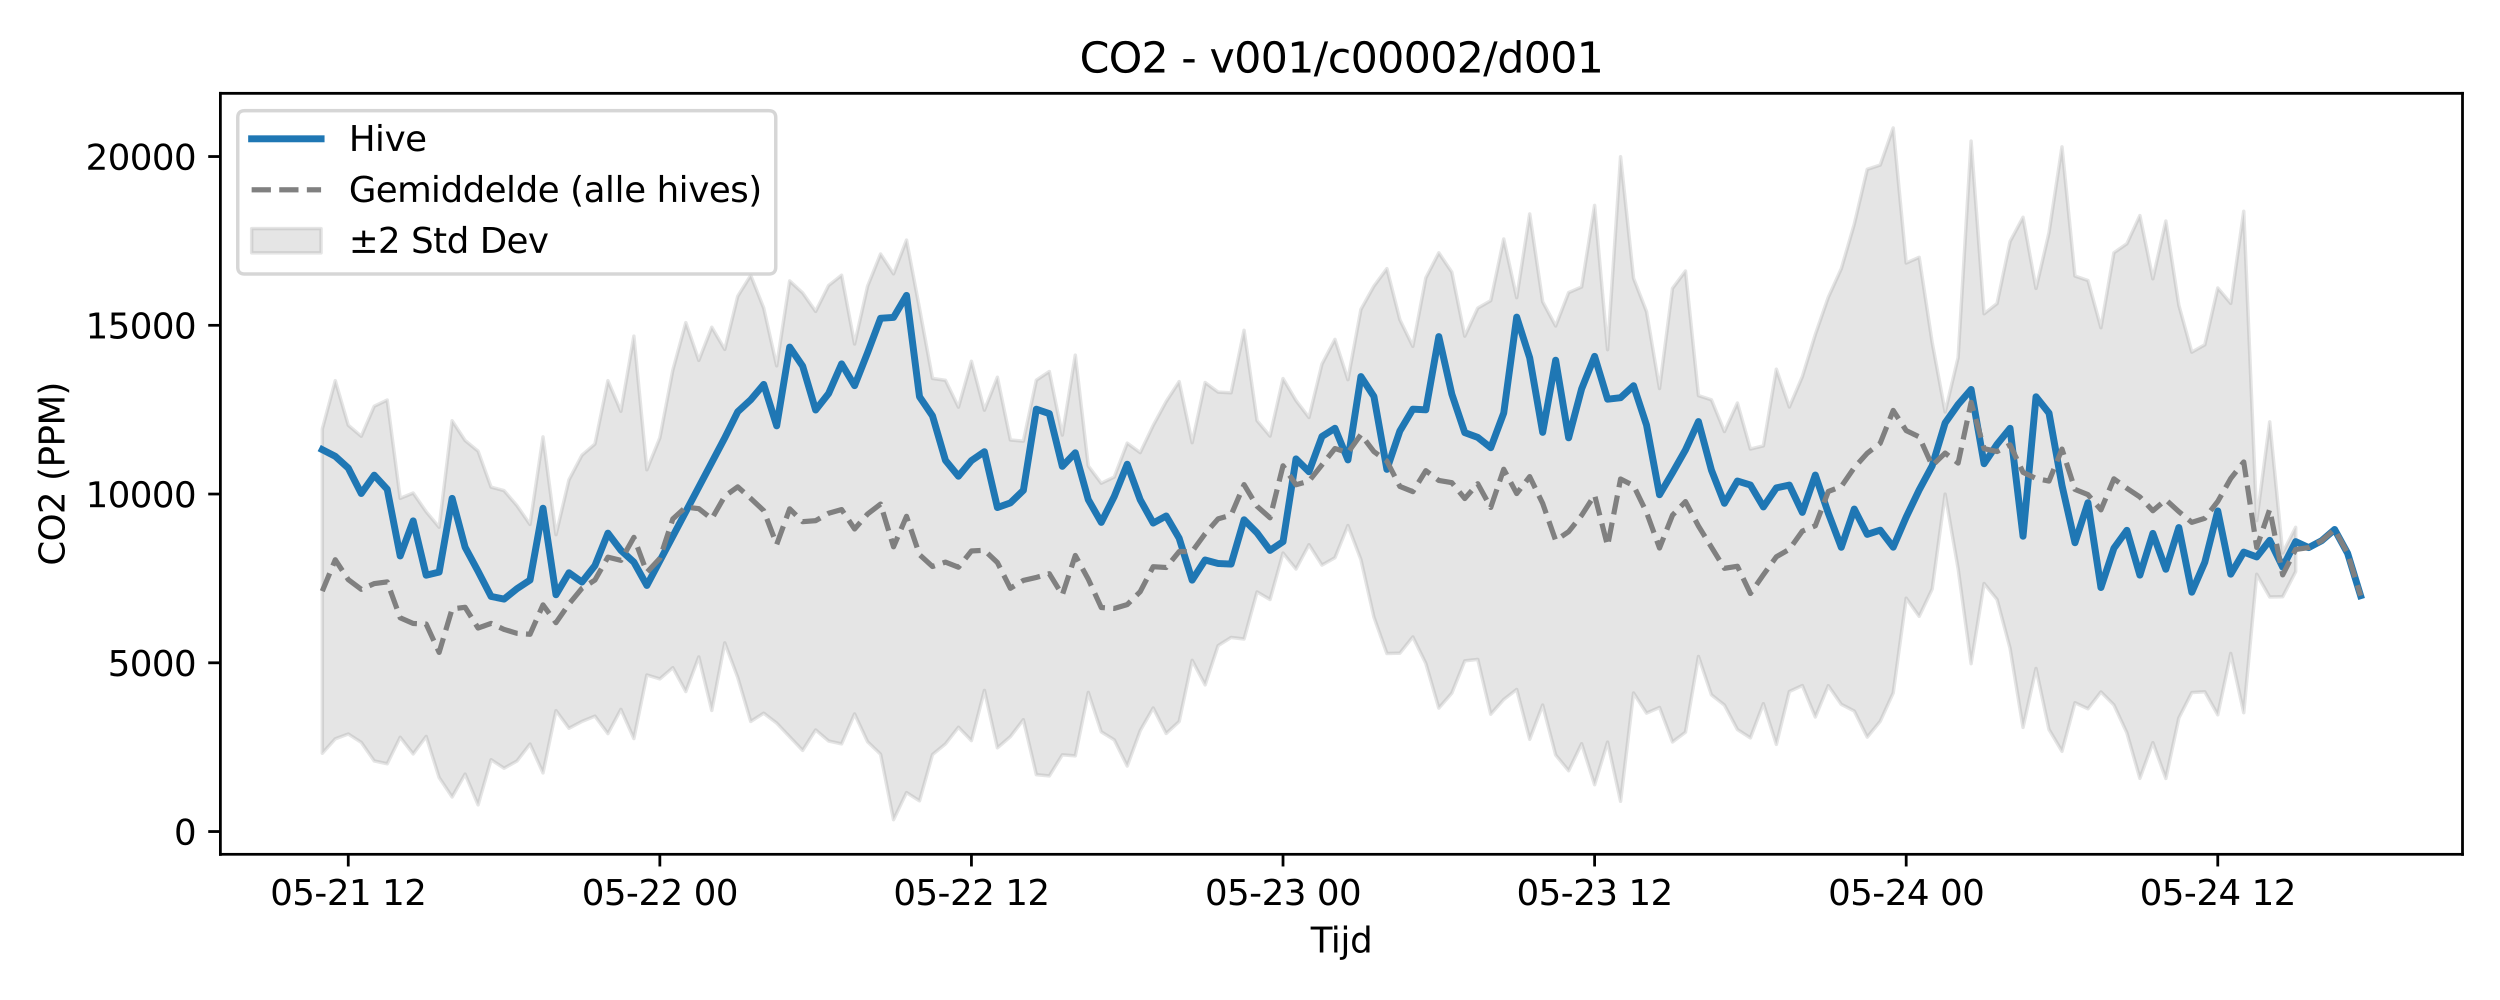 <?xml version="1.0" encoding="utf-8" standalone="no"?>
<!DOCTYPE svg PUBLIC "-//W3C//DTD SVG 1.1//EN"
  "http://www.w3.org/Graphics/SVG/1.1/DTD/svg11.dtd">
<svg xmlns:xlink="http://www.w3.org/1999/xlink" width="720pt" height="288pt" viewBox="0 0 720 288" xmlns="http://www.w3.org/2000/svg" version="1.1">
 <defs>
  <style type="text/css">*{stroke-linejoin: round; stroke-linecap: butt}</style>
 </defs>
 <g id="figure_1">
  <g id="patch_1">
   <path d="M 0 288 
L 720 288 
L 720 0 
L 0 0 
z
" style="fill: #ffffff"/>
  </g>
  <g id="axes_1">
   <g id="patch_2">
    <path d="M 63.47 246.04 
L 709.2 246.04 
L 709.2 26.88 
L 63.47 26.88 
z
" style="fill: #ffffff"/>
   </g>
   <g id="FillBetweenPolyCollection_1">
    <defs>
     <path id="me6044bdc7e" d="M 92.821 -164.436 
L 92.821 -71.049 
L 96.56 -75.218 
L 100.299 -76.604 
L 104.038 -74.199 
L 107.777 -68.845 
L 111.516 -68.032 
L 115.256 -75.665 
L 118.995 -70.867 
L 122.734 -75.906 
L 126.473 -64.073 
L 130.212 -58.462 
L 133.951 -65.054 
L 137.69 -56.195 
L 141.429 -69.205 
L 145.168 -66.748 
L 148.907 -68.847 
L 152.646 -73.712 
L 156.385 -65.401 
L 160.124 -83.332 
L 163.863 -78.259 
L 167.602 -80.224 
L 171.341 -81.755 
L 175.08 -76.712 
L 178.819 -83.704 
L 182.558 -75.28 
L 186.297 -93.603 
L 190.036 -92.474 
L 193.775 -95.704 
L 197.514 -88.832 
L 201.253 -98.805 
L 204.992 -83.381 
L 208.731 -102.851 
L 212.47 -92.892 
L 216.209 -80.215 
L 219.948 -82.6 
L 223.687 -79.746 
L 227.426 -75.806 
L 231.165 -71.879 
L 234.904 -77.77 
L 238.643 -74.588 
L 242.382 -73.757 
L 246.121 -82.393 
L 249.861 -74.367 
L 253.6 -70.794 
L 257.339 -51.922 
L 261.078 -59.736 
L 264.817 -57.352 
L 268.556 -70.682 
L 272.295 -73.752 
L 276.034 -78.546 
L 279.773 -74.696 
L 283.512 -89.16 
L 287.251 -72.623 
L 290.99 -75.848 
L 294.729 -80.729 
L 298.468 -64.885 
L 302.207 -64.534 
L 305.946 -70.606 
L 309.685 -70.311 
L 313.424 -88.585 
L 317.163 -77.234 
L 320.902 -74.918 
L 324.641 -67.379 
L 328.38 -77.561 
L 332.119 -84.107 
L 335.858 -76.758 
L 339.597 -80.193 
L 343.336 -97.823 
L 347.075 -90.753 
L 350.814 -102.062 
L 354.553 -104.413 
L 358.292 -103.967 
L 362.031 -117.516 
L 365.77 -115.334 
L 369.509 -128.72 
L 373.248 -124.115 
L 376.987 -131.13 
L 380.726 -125.253 
L 384.465 -127.374 
L 388.205 -136.649 
L 391.944 -126.833 
L 395.683 -110.297 
L 399.422 -99.789 
L 403.161 -99.887 
L 406.9 -104.56 
L 410.639 -96.937 
L 414.378 -84.067 
L 418.117 -88.368 
L 421.856 -97.671 
L 425.595 -98.095 
L 429.334 -82.301 
L 433.073 -86.532 
L 436.812 -89.443 
L 440.551 -75.077 
L 444.29 -84.943 
L 448.029 -70.569 
L 451.768 -66.021 
L 455.507 -73.811 
L 459.246 -61.994 
L 462.985 -74.276 
L 466.724 -57.217 
L 470.463 -88.426 
L 474.202 -82.622 
L 477.941 -84.246 
L 481.68 -74.307 
L 485.419 -77.131 
L 489.158 -98.934 
L 492.897 -87.881 
L 496.636 -84.935 
L 500.375 -77.892 
L 504.114 -75.486 
L 507.853 -85.343 
L 511.592 -73.614 
L 515.331 -88.835 
L 519.07 -90.568 
L 522.809 -81.504 
L 526.549 -90.526 
L 530.288 -85.151 
L 534.027 -83.223 
L 537.766 -75.711 
L 541.505 -80.262 
L 545.244 -88.435 
L 548.983 -115.727 
L 552.722 -110.481 
L 556.461 -118.349 
L 560.2 -145.697 
L 563.939 -124.224 
L 567.678 -96.854 
L 571.417 -119.948 
L 575.156 -115.328 
L 578.895 -101.324 
L 582.634 -78.5 
L 586.373 -95.487 
L 590.112 -77.907 
L 593.851 -71.615 
L 597.59 -85.613 
L 601.329 -83.876 
L 605.068 -88.714 
L 608.807 -84.982 
L 612.546 -76.927 
L 616.285 -63.832 
L 620.024 -74.112 
L 623.763 -63.802 
L 627.502 -81.213 
L 631.241 -88.549 
L 634.98 -88.763 
L 638.719 -82.133 
L 642.458 -99.812 
L 646.197 -82.734 
L 649.936 -122.61 
L 653.675 -116.073 
L 657.414 -116.139 
L 661.154 -123.373 
L 661.154 -136.139 
L 661.154 -136.139 
L 657.414 -128.744 
L 653.675 -166.51 
L 649.936 -138.047 
L 646.197 -227.163 
L 642.458 -200.616 
L 638.719 -205.061 
L 634.98 -188.7 
L 631.241 -186.578 
L 627.502 -200.111 
L 623.763 -224.345 
L 620.024 -207.702 
L 616.285 -225.922 
L 612.546 -217.811 
L 608.807 -215.208 
L 605.068 -193.611 
L 601.329 -207.219 
L 597.59 -208.5 
L 593.851 -245.71 
L 590.112 -220.992 
L 586.373 -204.922 
L 582.634 -225.43 
L 578.895 -218.44 
L 575.156 -200.582 
L 571.417 -197.637 
L 567.678 -247.381 
L 563.939 -185.048 
L 560.2 -169.343 
L 556.461 -189.403 
L 552.722 -213.897 
L 548.983 -212.252 
L 545.244 -251.158 
L 541.505 -240.471 
L 537.766 -239.238 
L 534.027 -223.418 
L 530.288 -210.61 
L 526.549 -202.378 
L 522.809 -191.649 
L 519.07 -179.508 
L 515.331 -170.775 
L 511.592 -181.683 
L 507.853 -159.59 
L 504.114 -158.675 
L 500.375 -171.934 
L 496.636 -163.715 
L 492.897 -172.85 
L 489.158 -174.068 
L 485.419 -209.95 
L 481.68 -204.952 
L 477.941 -176.105 
L 474.202 -198.254 
L 470.463 -207.861 
L 466.724 -242.881 
L 462.985 -187.279 
L 459.246 -228.859 
L 455.507 -205.356 
L 451.768 -203.739 
L 448.029 -194.116 
L 444.29 -201.096 
L 440.551 -226.389 
L 436.812 -202.268 
L 433.073 -219.178 
L 429.334 -201.416 
L 425.595 -199.268 
L 421.856 -191.182 
L 418.117 -209.63 
L 414.378 -215.194 
L 410.639 -207.966 
L 406.9 -188.249 
L 403.161 -195.934 
L 399.422 -210.632 
L 395.683 -205.586 
L 391.944 -198.877 
L 388.205 -178.644 
L 384.465 -190.266 
L 380.726 -183.154 
L 376.987 -167.751 
L 373.248 -172.658 
L 369.509 -178.978 
L 365.77 -162.413 
L 362.031 -166.862 
L 358.292 -192.885 
L 354.553 -174.883 
L 350.814 -175.073 
L 347.075 -177.836 
L 343.336 -160.501 
L 339.597 -178.107 
L 335.858 -172.365 
L 332.119 -165.47 
L 328.38 -157.635 
L 324.641 -160.382 
L 320.902 -150.612 
L 317.163 -148.842 
L 313.424 -153.807 
L 309.685 -185.73 
L 305.946 -162.692 
L 302.207 -181.012 
L 298.468 -178.515 
L 294.729 -160.952 
L 290.99 -161.293 
L 287.251 -179.355 
L 283.512 -169.874 
L 279.773 -183.955 
L 276.034 -170.736 
L 272.295 -178.473 
L 268.556 -179.017 
L 264.817 -199.168 
L 261.078 -218.86 
L 257.339 -209.129 
L 253.6 -214.854 
L 249.861 -205.565 
L 246.121 -188.914 
L 242.382 -208.742 
L 238.643 -205.779 
L 234.904 -198.317 
L 231.165 -203.648 
L 227.426 -207.104 
L 223.687 -182.628 
L 219.948 -199.283 
L 216.209 -208.687 
L 212.47 -202.689 
L 208.731 -187.372 
L 204.992 -193.764 
L 201.253 -184.204 
L 197.514 -195.085 
L 193.775 -181.394 
L 190.036 -161.899 
L 186.297 -152.706 
L 182.558 -191.201 
L 178.819 -169.536 
L 175.08 -178.365 
L 171.341 -160.133 
L 167.602 -156.906 
L 163.863 -149.807 
L 160.124 -134.011 
L 156.385 -162.186 
L 152.646 -136.946 
L 148.907 -142.347 
L 145.168 -146.705 
L 141.429 -147.706 
L 137.69 -158.059 
L 133.951 -161.144 
L 130.212 -166.823 
L 126.473 -136.149 
L 122.734 -140.635 
L 118.995 -146.012 
L 115.256 -144.485 
L 111.516 -172.794 
L 107.777 -171.001 
L 104.038 -162.354 
L 100.299 -165.541 
L 96.56 -178.362 
L 92.821 -164.436 
z
" style="stroke: #808080; stroke-opacity: 0.2"/>
    </defs>
    <g clip-path="url(#pc02b38ab90)">
     <use xlink:href="#me6044bdc7e" x="0" y="288" style="fill: #808080; fill-opacity: 0.2; stroke: #808080; stroke-opacity: 0.2"/>
    </g>
   </g>
   <g id="matplotlib.axis_1">
    <g id="xtick_1">
     <g id="line2d_1">
      <defs>
       <path id="m1d4a4ccc87" d="M 0 0 
L 0 3.5 
" style="stroke: #000000; stroke-width: 0.8"/>
      </defs>
      <g>
       <use xlink:href="#m1d4a4ccc87" x="100.299" y="246.04" style="stroke: #000000; stroke-width: 0.8"/>
      </g>
     </g>
     <g id="text_1">
      <!-- 05-21 12 -->
      <g transform="translate(77.819 260.638) scale(0.1 -0.1)">
       <defs>
        <path id="DejaVuSans-30" d="M 2034 4250 
Q 1547 4250 1301 3770 
Q 1056 3291 1056 2328 
Q 1056 1369 1301 889 
Q 1547 409 2034 409 
Q 2525 409 2770 889 
Q 3016 1369 3016 2328 
Q 3016 3291 2770 3770 
Q 2525 4250 2034 4250 
z
M 2034 4750 
Q 2819 4750 3233 4129 
Q 3647 3509 3647 2328 
Q 3647 1150 3233 529 
Q 2819 -91 2034 -91 
Q 1250 -91 836 529 
Q 422 1150 422 2328 
Q 422 3509 836 4129 
Q 1250 4750 2034 4750 
z
" transform="scale(0.016)"/>
        <path id="DejaVuSans-35" d="M 691 4666 
L 3169 4666 
L 3169 4134 
L 1269 4134 
L 1269 2991 
Q 1406 3038 1543 3061 
Q 1681 3084 1819 3084 
Q 2600 3084 3056 2656 
Q 3513 2228 3513 1497 
Q 3513 744 3044 326 
Q 2575 -91 1722 -91 
Q 1428 -91 1123 -41 
Q 819 9 494 109 
L 494 744 
Q 775 591 1075 516 
Q 1375 441 1709 441 
Q 2250 441 2565 725 
Q 2881 1009 2881 1497 
Q 2881 1984 2565 2268 
Q 2250 2553 1709 2553 
Q 1456 2553 1204 2497 
Q 953 2441 691 2322 
L 691 4666 
z
" transform="scale(0.016)"/>
        <path id="DejaVuSans-2d" d="M 313 2009 
L 1997 2009 
L 1997 1497 
L 313 1497 
L 313 2009 
z
" transform="scale(0.016)"/>
        <path id="DejaVuSans-32" d="M 1228 531 
L 3431 531 
L 3431 0 
L 469 0 
L 469 531 
Q 828 903 1448 1529 
Q 2069 2156 2228 2338 
Q 2531 2678 2651 2914 
Q 2772 3150 2772 3378 
Q 2772 3750 2511 3984 
Q 2250 4219 1831 4219 
Q 1534 4219 1204 4116 
Q 875 4013 500 3803 
L 500 4441 
Q 881 4594 1212 4672 
Q 1544 4750 1819 4750 
Q 2544 4750 2975 4387 
Q 3406 4025 3406 3419 
Q 3406 3131 3298 2873 
Q 3191 2616 2906 2266 
Q 2828 2175 2409 1742 
Q 1991 1309 1228 531 
z
" transform="scale(0.016)"/>
        <path id="DejaVuSans-31" d="M 794 531 
L 1825 531 
L 1825 4091 
L 703 3866 
L 703 4441 
L 1819 4666 
L 2450 4666 
L 2450 531 
L 3481 531 
L 3481 0 
L 794 0 
L 794 531 
z
" transform="scale(0.016)"/>
        <path id="DejaVuSans-20" transform="scale(0.016)"/>
       </defs>
       <use xlink:href="#DejaVuSans-30"/>
       <use xlink:href="#DejaVuSans-35" transform="translate(63.623 0)"/>
       <use xlink:href="#DejaVuSans-2d" transform="translate(127.246 0)"/>
       <use xlink:href="#DejaVuSans-32" transform="translate(163.33 0)"/>
       <use xlink:href="#DejaVuSans-31" transform="translate(226.953 0)"/>
       <use xlink:href="#DejaVuSans-20" transform="translate(290.576 0)"/>
       <use xlink:href="#DejaVuSans-31" transform="translate(322.363 0)"/>
       <use xlink:href="#DejaVuSans-32" transform="translate(385.986 0)"/>
      </g>
     </g>
    </g>
    <g id="xtick_2">
     <g id="line2d_2">
      <g>
       <use xlink:href="#m1d4a4ccc87" x="190.036" y="246.04" style="stroke: #000000; stroke-width: 0.8"/>
      </g>
     </g>
     <g id="text_2">
      <!-- 05-22 00 -->
      <g transform="translate(167.556 260.638) scale(0.1 -0.1)">
       <use xlink:href="#DejaVuSans-30"/>
       <use xlink:href="#DejaVuSans-35" transform="translate(63.623 0)"/>
       <use xlink:href="#DejaVuSans-2d" transform="translate(127.246 0)"/>
       <use xlink:href="#DejaVuSans-32" transform="translate(163.33 0)"/>
       <use xlink:href="#DejaVuSans-32" transform="translate(226.953 0)"/>
       <use xlink:href="#DejaVuSans-20" transform="translate(290.576 0)"/>
       <use xlink:href="#DejaVuSans-30" transform="translate(322.363 0)"/>
       <use xlink:href="#DejaVuSans-30" transform="translate(385.986 0)"/>
      </g>
     </g>
    </g>
    <g id="xtick_3">
     <g id="line2d_3">
      <g>
       <use xlink:href="#m1d4a4ccc87" x="279.773" y="246.04" style="stroke: #000000; stroke-width: 0.8"/>
      </g>
     </g>
     <g id="text_3">
      <!-- 05-22 12 -->
      <g transform="translate(257.292 260.638) scale(0.1 -0.1)">
       <use xlink:href="#DejaVuSans-30"/>
       <use xlink:href="#DejaVuSans-35" transform="translate(63.623 0)"/>
       <use xlink:href="#DejaVuSans-2d" transform="translate(127.246 0)"/>
       <use xlink:href="#DejaVuSans-32" transform="translate(163.33 0)"/>
       <use xlink:href="#DejaVuSans-32" transform="translate(226.953 0)"/>
       <use xlink:href="#DejaVuSans-20" transform="translate(290.576 0)"/>
       <use xlink:href="#DejaVuSans-31" transform="translate(322.363 0)"/>
       <use xlink:href="#DejaVuSans-32" transform="translate(385.986 0)"/>
      </g>
     </g>
    </g>
    <g id="xtick_4">
     <g id="line2d_4">
      <g>
       <use xlink:href="#m1d4a4ccc87" x="369.509" y="246.04" style="stroke: #000000; stroke-width: 0.8"/>
      </g>
     </g>
     <g id="text_4">
      <!-- 05-23 00 -->
      <g transform="translate(347.029 260.638) scale(0.1 -0.1)">
       <defs>
        <path id="DejaVuSans-33" d="M 2597 2516 
Q 3050 2419 3304 2112 
Q 3559 1806 3559 1356 
Q 3559 666 3084 287 
Q 2609 -91 1734 -91 
Q 1441 -91 1130 -33 
Q 819 25 488 141 
L 488 750 
Q 750 597 1062 519 
Q 1375 441 1716 441 
Q 2309 441 2620 675 
Q 2931 909 2931 1356 
Q 2931 1769 2642 2001 
Q 2353 2234 1838 2234 
L 1294 2234 
L 1294 2753 
L 1863 2753 
Q 2328 2753 2575 2939 
Q 2822 3125 2822 3475 
Q 2822 3834 2567 4026 
Q 2313 4219 1838 4219 
Q 1578 4219 1281 4162 
Q 984 4106 628 3988 
L 628 4550 
Q 988 4650 1302 4700 
Q 1616 4750 1894 4750 
Q 2613 4750 3031 4423 
Q 3450 4097 3450 3541 
Q 3450 3153 3228 2886 
Q 3006 2619 2597 2516 
z
" transform="scale(0.016)"/>
       </defs>
       <use xlink:href="#DejaVuSans-30"/>
       <use xlink:href="#DejaVuSans-35" transform="translate(63.623 0)"/>
       <use xlink:href="#DejaVuSans-2d" transform="translate(127.246 0)"/>
       <use xlink:href="#DejaVuSans-32" transform="translate(163.33 0)"/>
       <use xlink:href="#DejaVuSans-33" transform="translate(226.953 0)"/>
       <use xlink:href="#DejaVuSans-20" transform="translate(290.576 0)"/>
       <use xlink:href="#DejaVuSans-30" transform="translate(322.363 0)"/>
       <use xlink:href="#DejaVuSans-30" transform="translate(385.986 0)"/>
      </g>
     </g>
    </g>
    <g id="xtick_5">
     <g id="line2d_5">
      <g>
       <use xlink:href="#m1d4a4ccc87" x="459.246" y="246.04" style="stroke: #000000; stroke-width: 0.8"/>
      </g>
     </g>
     <g id="text_5">
      <!-- 05-23 12 -->
      <g transform="translate(436.766 260.638) scale(0.1 -0.1)">
       <use xlink:href="#DejaVuSans-30"/>
       <use xlink:href="#DejaVuSans-35" transform="translate(63.623 0)"/>
       <use xlink:href="#DejaVuSans-2d" transform="translate(127.246 0)"/>
       <use xlink:href="#DejaVuSans-32" transform="translate(163.33 0)"/>
       <use xlink:href="#DejaVuSans-33" transform="translate(226.953 0)"/>
       <use xlink:href="#DejaVuSans-20" transform="translate(290.576 0)"/>
       <use xlink:href="#DejaVuSans-31" transform="translate(322.363 0)"/>
       <use xlink:href="#DejaVuSans-32" transform="translate(385.986 0)"/>
      </g>
     </g>
    </g>
    <g id="xtick_6">
     <g id="line2d_6">
      <g>
       <use xlink:href="#m1d4a4ccc87" x="548.983" y="246.04" style="stroke: #000000; stroke-width: 0.8"/>
      </g>
     </g>
     <g id="text_6">
      <!-- 05-24 00 -->
      <g transform="translate(526.502 260.638) scale(0.1 -0.1)">
       <defs>
        <path id="DejaVuSans-34" d="M 2419 4116 
L 825 1625 
L 2419 1625 
L 2419 4116 
z
M 2253 4666 
L 3047 4666 
L 3047 1625 
L 3713 1625 
L 3713 1100 
L 3047 1100 
L 3047 0 
L 2419 0 
L 2419 1100 
L 313 1100 
L 313 1709 
L 2253 4666 
z
" transform="scale(0.016)"/>
       </defs>
       <use xlink:href="#DejaVuSans-30"/>
       <use xlink:href="#DejaVuSans-35" transform="translate(63.623 0)"/>
       <use xlink:href="#DejaVuSans-2d" transform="translate(127.246 0)"/>
       <use xlink:href="#DejaVuSans-32" transform="translate(163.33 0)"/>
       <use xlink:href="#DejaVuSans-34" transform="translate(226.953 0)"/>
       <use xlink:href="#DejaVuSans-20" transform="translate(290.576 0)"/>
       <use xlink:href="#DejaVuSans-30" transform="translate(322.363 0)"/>
       <use xlink:href="#DejaVuSans-30" transform="translate(385.986 0)"/>
      </g>
     </g>
    </g>
    <g id="xtick_7">
     <g id="line2d_7">
      <g>
       <use xlink:href="#m1d4a4ccc87" x="638.719" y="246.04" style="stroke: #000000; stroke-width: 0.8"/>
      </g>
     </g>
     <g id="text_7">
      <!-- 05-24 12 -->
      <g transform="translate(616.239 260.638) scale(0.1 -0.1)">
       <use xlink:href="#DejaVuSans-30"/>
       <use xlink:href="#DejaVuSans-35" transform="translate(63.623 0)"/>
       <use xlink:href="#DejaVuSans-2d" transform="translate(127.246 0)"/>
       <use xlink:href="#DejaVuSans-32" transform="translate(163.33 0)"/>
       <use xlink:href="#DejaVuSans-34" transform="translate(226.953 0)"/>
       <use xlink:href="#DejaVuSans-20" transform="translate(290.576 0)"/>
       <use xlink:href="#DejaVuSans-31" transform="translate(322.363 0)"/>
       <use xlink:href="#DejaVuSans-32" transform="translate(385.986 0)"/>
      </g>
     </g>
    </g>
    <g id="text_8">
     <!-- Tijd -->
     <g transform="translate(377.485 274.317) scale(0.1 -0.1)">
      <defs>
       <path id="DejaVuSans-54" d="M -19 4666 
L 3928 4666 
L 3928 4134 
L 2272 4134 
L 2272 0 
L 1638 0 
L 1638 4134 
L -19 4134 
L -19 4666 
z
" transform="scale(0.016)"/>
       <path id="DejaVuSans-69" d="M 603 3500 
L 1178 3500 
L 1178 0 
L 603 0 
L 603 3500 
z
M 603 4863 
L 1178 4863 
L 1178 4134 
L 603 4134 
L 603 4863 
z
" transform="scale(0.016)"/>
       <path id="DejaVuSans-6a" d="M 603 3500 
L 1178 3500 
L 1178 -63 
Q 1178 -731 923 -1031 
Q 669 -1331 103 -1331 
L -116 -1331 
L -116 -844 
L 38 -844 
Q 366 -844 484 -692 
Q 603 -541 603 -63 
L 603 3500 
z
M 603 4863 
L 1178 4863 
L 1178 4134 
L 603 4134 
L 603 4863 
z
" transform="scale(0.016)"/>
       <path id="DejaVuSans-64" d="M 2906 2969 
L 2906 4863 
L 3481 4863 
L 3481 0 
L 2906 0 
L 2906 525 
Q 2725 213 2448 61 
Q 2172 -91 1784 -91 
Q 1150 -91 751 415 
Q 353 922 353 1747 
Q 353 2572 751 3078 
Q 1150 3584 1784 3584 
Q 2172 3584 2448 3432 
Q 2725 3281 2906 2969 
z
M 947 1747 
Q 947 1113 1208 752 
Q 1469 391 1925 391 
Q 2381 391 2643 752 
Q 2906 1113 2906 1747 
Q 2906 2381 2643 2742 
Q 2381 3103 1925 3103 
Q 1469 3103 1208 2742 
Q 947 2381 947 1747 
z
" transform="scale(0.016)"/>
      </defs>
      <use xlink:href="#DejaVuSans-54"/>
      <use xlink:href="#DejaVuSans-69" transform="translate(57.959 0)"/>
      <use xlink:href="#DejaVuSans-6a" transform="translate(85.742 0)"/>
      <use xlink:href="#DejaVuSans-64" transform="translate(113.525 0)"/>
     </g>
    </g>
   </g>
   <g id="matplotlib.axis_2">
    <g id="ytick_1">
     <g id="line2d_8">
      <defs>
       <path id="m2ac7e4507d" d="M 0 0 
L -3.5 0 
" style="stroke: #000000; stroke-width: 0.8"/>
      </defs>
      <g>
       <use xlink:href="#m2ac7e4507d" x="63.47" y="239.479" style="stroke: #000000; stroke-width: 0.8"/>
      </g>
     </g>
     <g id="text_9">
      <!-- 0 -->
      <g transform="translate(50.108 243.278) scale(0.1 -0.1)">
       <use xlink:href="#DejaVuSans-30"/>
      </g>
     </g>
    </g>
    <g id="ytick_2">
     <g id="line2d_9">
      <g>
       <use xlink:href="#m2ac7e4507d" x="63.47" y="190.881" style="stroke: #000000; stroke-width: 0.8"/>
      </g>
     </g>
     <g id="text_10">
      <!-- 5000 -->
      <g transform="translate(31.02 194.68) scale(0.1 -0.1)">
       <use xlink:href="#DejaVuSans-35"/>
       <use xlink:href="#DejaVuSans-30" transform="translate(63.623 0)"/>
       <use xlink:href="#DejaVuSans-30" transform="translate(127.246 0)"/>
       <use xlink:href="#DejaVuSans-30" transform="translate(190.869 0)"/>
      </g>
     </g>
    </g>
    <g id="ytick_3">
     <g id="line2d_10">
      <g>
       <use xlink:href="#m2ac7e4507d" x="63.47" y="142.283" style="stroke: #000000; stroke-width: 0.8"/>
      </g>
     </g>
     <g id="text_11">
      <!-- 10000 -->
      <g transform="translate(24.657 146.082) scale(0.1 -0.1)">
       <use xlink:href="#DejaVuSans-31"/>
       <use xlink:href="#DejaVuSans-30" transform="translate(63.623 0)"/>
       <use xlink:href="#DejaVuSans-30" transform="translate(127.246 0)"/>
       <use xlink:href="#DejaVuSans-30" transform="translate(190.869 0)"/>
       <use xlink:href="#DejaVuSans-30" transform="translate(254.492 0)"/>
      </g>
     </g>
    </g>
    <g id="ytick_4">
     <g id="line2d_11">
      <g>
       <use xlink:href="#m2ac7e4507d" x="63.47" y="93.684" style="stroke: #000000; stroke-width: 0.8"/>
      </g>
     </g>
     <g id="text_12">
      <!-- 15000 -->
      <g transform="translate(24.657 97.484) scale(0.1 -0.1)">
       <use xlink:href="#DejaVuSans-31"/>
       <use xlink:href="#DejaVuSans-35" transform="translate(63.623 0)"/>
       <use xlink:href="#DejaVuSans-30" transform="translate(127.246 0)"/>
       <use xlink:href="#DejaVuSans-30" transform="translate(190.869 0)"/>
       <use xlink:href="#DejaVuSans-30" transform="translate(254.492 0)"/>
      </g>
     </g>
    </g>
    <g id="ytick_5">
     <g id="line2d_12">
      <g>
       <use xlink:href="#m2ac7e4507d" x="63.47" y="45.086" style="stroke: #000000; stroke-width: 0.8"/>
      </g>
     </g>
     <g id="text_13">
      <!-- 20000 -->
      <g transform="translate(24.657 48.885) scale(0.1 -0.1)">
       <use xlink:href="#DejaVuSans-32"/>
       <use xlink:href="#DejaVuSans-30" transform="translate(63.623 0)"/>
       <use xlink:href="#DejaVuSans-30" transform="translate(127.246 0)"/>
       <use xlink:href="#DejaVuSans-30" transform="translate(190.869 0)"/>
       <use xlink:href="#DejaVuSans-30" transform="translate(254.492 0)"/>
      </g>
     </g>
    </g>
    <g id="text_14">
     <!-- CO2 (PPM) -->
     <g transform="translate(18.578 162.903) rotate(-90) scale(0.1 -0.1)">
      <defs>
       <path id="DejaVuSans-43" d="M 4122 4306 
L 4122 3641 
Q 3803 3938 3442 4084 
Q 3081 4231 2675 4231 
Q 1875 4231 1450 3742 
Q 1025 3253 1025 2328 
Q 1025 1406 1450 917 
Q 1875 428 2675 428 
Q 3081 428 3442 575 
Q 3803 722 4122 1019 
L 4122 359 
Q 3791 134 3420 21 
Q 3050 -91 2638 -91 
Q 1578 -91 968 557 
Q 359 1206 359 2328 
Q 359 3453 968 4101 
Q 1578 4750 2638 4750 
Q 3056 4750 3426 4639 
Q 3797 4528 4122 4306 
z
" transform="scale(0.016)"/>
       <path id="DejaVuSans-4f" d="M 2522 4238 
Q 1834 4238 1429 3725 
Q 1025 3213 1025 2328 
Q 1025 1447 1429 934 
Q 1834 422 2522 422 
Q 3209 422 3611 934 
Q 4013 1447 4013 2328 
Q 4013 3213 3611 3725 
Q 3209 4238 2522 4238 
z
M 2522 4750 
Q 3503 4750 4090 4092 
Q 4678 3434 4678 2328 
Q 4678 1225 4090 567 
Q 3503 -91 2522 -91 
Q 1538 -91 948 565 
Q 359 1222 359 2328 
Q 359 3434 948 4092 
Q 1538 4750 2522 4750 
z
" transform="scale(0.016)"/>
       <path id="DejaVuSans-28" d="M 1984 4856 
Q 1566 4138 1362 3434 
Q 1159 2731 1159 2009 
Q 1159 1288 1364 580 
Q 1569 -128 1984 -844 
L 1484 -844 
Q 1016 -109 783 600 
Q 550 1309 550 2009 
Q 550 2706 781 3412 
Q 1013 4119 1484 4856 
L 1984 4856 
z
" transform="scale(0.016)"/>
       <path id="DejaVuSans-50" d="M 1259 4147 
L 1259 2394 
L 2053 2394 
Q 2494 2394 2734 2622 
Q 2975 2850 2975 3272 
Q 2975 3691 2734 3919 
Q 2494 4147 2053 4147 
L 1259 4147 
z
M 628 4666 
L 2053 4666 
Q 2838 4666 3239 4311 
Q 3641 3956 3641 3272 
Q 3641 2581 3239 2228 
Q 2838 1875 2053 1875 
L 1259 1875 
L 1259 0 
L 628 0 
L 628 4666 
z
" transform="scale(0.016)"/>
       <path id="DejaVuSans-4d" d="M 628 4666 
L 1569 4666 
L 2759 1491 
L 3956 4666 
L 4897 4666 
L 4897 0 
L 4281 0 
L 4281 4097 
L 3078 897 
L 2444 897 
L 1241 4097 
L 1241 0 
L 628 0 
L 628 4666 
z
" transform="scale(0.016)"/>
       <path id="DejaVuSans-29" d="M 513 4856 
L 1013 4856 
Q 1481 4119 1714 3412 
Q 1947 2706 1947 2009 
Q 1947 1309 1714 600 
Q 1481 -109 1013 -844 
L 513 -844 
Q 928 -128 1133 580 
Q 1338 1288 1338 2009 
Q 1338 2731 1133 3434 
Q 928 4138 513 4856 
z
" transform="scale(0.016)"/>
      </defs>
      <use xlink:href="#DejaVuSans-43"/>
      <use xlink:href="#DejaVuSans-4f" transform="translate(69.824 0)"/>
      <use xlink:href="#DejaVuSans-32" transform="translate(148.535 0)"/>
      <use xlink:href="#DejaVuSans-20" transform="translate(212.158 0)"/>
      <use xlink:href="#DejaVuSans-28" transform="translate(243.945 0)"/>
      <use xlink:href="#DejaVuSans-50" transform="translate(282.959 0)"/>
      <use xlink:href="#DejaVuSans-50" transform="translate(343.262 0)"/>
      <use xlink:href="#DejaVuSans-4d" transform="translate(403.564 0)"/>
      <use xlink:href="#DejaVuSans-29" transform="translate(489.844 0)"/>
     </g>
    </g>
   </g>
   <g id="line2d_13">
    <path d="M 92.821 129.501 
L 96.56 131.419 
L 100.299 134.805 
L 104.038 142.127 
L 107.777 136.853 
L 111.516 140.909 
L 115.256 160.115 
L 118.995 150.016 
L 122.734 165.663 
L 126.473 164.764 
L 130.212 143.533 
L 133.951 157.607 
L 137.69 164.534 
L 141.429 171.772 
L 145.168 172.54 
L 148.907 169.533 
L 152.646 167.065 
L 156.385 146.375 
L 160.124 171.283 
L 163.863 164.959 
L 167.602 167.632 
L 171.341 162.882 
L 175.08 153.554 
L 178.819 158.498 
L 182.558 161.897 
L 186.297 168.608 
L 208.731 126.104 
L 212.47 118.576 
L 216.209 115.136 
L 219.948 110.717 
L 223.687 122.644 
L 227.426 99.963 
L 231.165 105.439 
L 234.904 118.081 
L 238.643 113.328 
L 242.382 104.8 
L 246.121 111.066 
L 249.861 101.574 
L 253.6 91.663 
L 257.339 91.41 
L 261.078 85.078 
L 264.817 114.251 
L 268.556 119.762 
L 272.295 132.589 
L 276.034 137.151 
L 279.773 132.654 
L 283.512 130.094 
L 287.251 146.171 
L 290.99 144.836 
L 294.729 141.223 
L 298.468 117.847 
L 302.207 119.126 
L 305.946 134.308 
L 309.685 130.405 
L 313.424 143.896 
L 317.163 150.447 
L 320.902 142.983 
L 324.641 133.703 
L 328.38 143.92 
L 332.119 150.642 
L 335.858 148.604 
L 339.597 155.012 
L 343.336 167.078 
L 347.075 161.275 
L 350.814 162.286 
L 354.553 162.454 
L 358.292 149.699 
L 362.031 153.464 
L 365.77 158.515 
L 369.509 156.004 
L 373.248 132.165 
L 376.987 135.861 
L 380.726 125.711 
L 384.465 123.346 
L 388.205 132.453 
L 391.944 108.458 
L 395.683 114.173 
L 399.422 135.174 
L 403.161 124.126 
L 406.9 117.838 
L 410.639 118.027 
L 414.378 96.941 
L 418.117 113.483 
L 421.856 124.596 
L 425.595 125.967 
L 429.334 128.942 
L 433.073 118.949 
L 436.812 91.332 
L 440.551 103.044 
L 444.29 124.52 
L 448.029 103.744 
L 451.768 126.093 
L 455.507 111.987 
L 459.246 102.633 
L 462.985 114.97 
L 466.724 114.54 
L 470.463 111.087 
L 474.202 122.438 
L 477.941 142.48 
L 481.68 136.153 
L 485.419 129.566 
L 489.158 121.411 
L 492.897 135.408 
L 496.636 144.951 
L 500.375 138.534 
L 504.114 139.683 
L 507.853 146.002 
L 511.592 140.51 
L 515.331 139.704 
L 519.07 147.57 
L 522.809 136.82 
L 526.549 147.771 
L 530.288 157.62 
L 534.027 146.611 
L 537.766 153.901 
L 541.505 152.689 
L 545.244 157.591 
L 548.983 148.918 
L 552.722 141.107 
L 556.461 134.17 
L 560.2 121.79 
L 563.939 116.493 
L 567.678 112.166 
L 571.417 133.548 
L 575.156 127.951 
L 578.895 123.359 
L 582.634 154.432 
L 586.373 114.277 
L 590.112 118.97 
L 593.851 139.817 
L 597.59 156.303 
L 601.329 144.784 
L 605.068 169.201 
L 608.807 157.889 
L 612.546 152.736 
L 616.285 165.633 
L 620.024 153.621 
L 623.763 163.945 
L 627.502 151.939 
L 631.241 170.552 
L 634.98 161.926 
L 638.719 147.152 
L 642.458 165.36 
L 646.197 159.005 
L 649.936 160.4 
L 653.675 155.625 
L 657.414 163.331 
L 661.154 155.987 
L 664.893 157.708 
L 668.632 155.725 
L 672.371 152.495 
L 676.11 159.346 
L 679.849 171.553 
L 679.849 171.553 
" clip-path="url(#pc02b38ab90)" style="fill: none; stroke: #1f77b4; stroke-width: 2; stroke-linecap: square"/>
   </g>
   <g id="line2d_14">
    <path d="M 92.821 170.257 
L 96.56 161.21 
L 100.299 166.927 
L 104.038 169.723 
L 107.777 168.077 
L 111.516 167.587 
L 115.256 177.925 
L 118.995 179.561 
L 122.734 179.73 
L 126.473 187.889 
L 130.212 175.358 
L 133.951 174.901 
L 137.69 180.873 
L 141.429 179.544 
L 145.168 181.274 
L 148.907 182.403 
L 152.646 182.671 
L 156.385 174.206 
L 160.124 179.329 
L 163.863 173.967 
L 167.602 169.435 
L 171.341 167.056 
L 175.08 160.462 
L 178.819 161.38 
L 182.558 154.759 
L 186.297 164.846 
L 190.036 160.814 
L 193.775 149.451 
L 197.514 146.042 
L 201.253 146.495 
L 204.992 149.427 
L 208.731 142.889 
L 212.47 140.209 
L 216.209 143.549 
L 219.948 147.058 
L 223.687 156.813 
L 227.426 146.545 
L 231.165 150.237 
L 234.904 149.956 
L 238.643 147.816 
L 242.382 146.751 
L 246.121 152.346 
L 249.861 148.034 
L 253.6 145.176 
L 257.339 157.475 
L 261.078 148.702 
L 264.817 159.74 
L 268.556 163.151 
L 272.295 161.887 
L 276.034 163.359 
L 279.773 158.675 
L 283.512 158.483 
L 287.251 162.011 
L 290.99 169.43 
L 294.729 167.16 
L 298.468 166.3 
L 302.207 165.227 
L 305.946 171.351 
L 309.685 159.98 
L 313.424 166.804 
L 317.163 174.962 
L 320.902 175.235 
L 324.641 174.12 
L 328.38 170.402 
L 332.119 163.212 
L 335.858 163.439 
L 339.597 158.85 
L 343.336 158.838 
L 347.075 153.705 
L 350.814 149.433 
L 354.553 148.352 
L 358.292 139.574 
L 362.031 145.811 
L 365.77 149.126 
L 369.509 134.151 
L 373.248 139.614 
L 376.987 138.56 
L 384.465 129.18 
L 388.205 130.354 
L 391.944 125.145 
L 395.683 130.059 
L 399.422 132.79 
L 403.161 140.09 
L 406.9 141.596 
L 410.639 135.548 
L 414.378 138.37 
L 418.117 139.001 
L 421.856 143.574 
L 425.595 139.318 
L 429.334 146.141 
L 433.073 135.145 
L 436.812 142.144 
L 440.551 137.267 
L 444.29 144.98 
L 448.029 155.657 
L 451.768 153.12 
L 455.507 148.416 
L 459.246 142.574 
L 462.985 157.223 
L 466.724 137.951 
L 470.463 139.857 
L 474.202 147.562 
L 477.941 157.824 
L 481.68 148.37 
L 485.419 144.459 
L 489.158 151.499 
L 496.636 163.675 
L 500.375 163.087 
L 504.114 170.919 
L 507.853 165.534 
L 511.592 160.352 
L 515.331 158.195 
L 519.07 152.962 
L 522.809 151.423 
L 526.549 141.548 
L 530.288 140.12 
L 534.027 134.679 
L 537.766 130.526 
L 541.505 127.634 
L 545.244 118.203 
L 548.983 124.01 
L 552.722 125.811 
L 556.461 134.124 
L 560.2 130.48 
L 563.939 133.364 
L 567.678 115.883 
L 571.417 129.207 
L 575.156 130.045 
L 578.895 128.118 
L 582.634 136.035 
L 586.373 137.796 
L 590.112 138.551 
L 593.851 129.338 
L 597.59 140.944 
L 601.329 142.452 
L 605.068 146.838 
L 608.807 137.905 
L 612.546 140.631 
L 616.285 143.123 
L 620.024 147.093 
L 623.763 143.926 
L 627.502 147.338 
L 631.241 150.437 
L 634.98 149.268 
L 638.719 144.403 
L 642.458 137.786 
L 646.197 133.051 
L 649.936 157.671 
L 653.675 146.708 
L 657.414 165.559 
L 661.154 158.244 
L 664.893 157.708 
L 668.632 155.725 
L 672.371 152.495 
L 676.11 159.346 
L 679.849 171.553 
L 679.849 171.553 
" clip-path="url(#pc02b38ab90)" style="fill: none; stroke-dasharray: 5.55,2.4; stroke-dashoffset: 0; stroke: #808080; stroke-width: 1.5"/>
   </g>
   <g id="patch_3">
    <path d="M 63.47 246.04 
L 63.47 26.88 
" style="fill: none; stroke: #000000; stroke-width: 0.8; stroke-linejoin: miter; stroke-linecap: square"/>
   </g>
   <g id="patch_4">
    <path d="M 709.2 246.04 
L 709.2 26.88 
" style="fill: none; stroke: #000000; stroke-width: 0.8; stroke-linejoin: miter; stroke-linecap: square"/>
   </g>
   <g id="patch_5">
    <path d="M 63.47 246.04 
L 709.2 246.04 
" style="fill: none; stroke: #000000; stroke-width: 0.8; stroke-linejoin: miter; stroke-linecap: square"/>
   </g>
   <g id="patch_6">
    <path d="M 63.47 26.88 
L 709.2 26.88 
" style="fill: none; stroke: #000000; stroke-width: 0.8; stroke-linejoin: miter; stroke-linecap: square"/>
   </g>
   <g id="text_15">
    <!-- CO2 - v001/c00002/d001 -->
    <g transform="translate(310.932 20.88) scale(0.12 -0.12)">
     <defs>
      <path id="DejaVuSans-76" d="M 191 3500 
L 800 3500 
L 1894 563 
L 2988 3500 
L 3597 3500 
L 2284 0 
L 1503 0 
L 191 3500 
z
" transform="scale(0.016)"/>
      <path id="DejaVuSans-2f" d="M 1625 4666 
L 2156 4666 
L 531 -594 
L 0 -594 
L 1625 4666 
z
" transform="scale(0.016)"/>
      <path id="DejaVuSans-63" d="M 3122 3366 
L 3122 2828 
Q 2878 2963 2633 3030 
Q 2388 3097 2138 3097 
Q 1578 3097 1268 2742 
Q 959 2388 959 1747 
Q 959 1106 1268 751 
Q 1578 397 2138 397 
Q 2388 397 2633 464 
Q 2878 531 3122 666 
L 3122 134 
Q 2881 22 2623 -34 
Q 2366 -91 2075 -91 
Q 1284 -91 818 406 
Q 353 903 353 1747 
Q 353 2603 823 3093 
Q 1294 3584 2113 3584 
Q 2378 3584 2631 3529 
Q 2884 3475 3122 3366 
z
" transform="scale(0.016)"/>
     </defs>
     <use xlink:href="#DejaVuSans-43"/>
     <use xlink:href="#DejaVuSans-4f" transform="translate(69.824 0)"/>
     <use xlink:href="#DejaVuSans-32" transform="translate(148.535 0)"/>
     <use xlink:href="#DejaVuSans-20" transform="translate(212.158 0)"/>
     <use xlink:href="#DejaVuSans-2d" transform="translate(243.945 0)"/>
     <use xlink:href="#DejaVuSans-20" transform="translate(280.029 0)"/>
     <use xlink:href="#DejaVuSans-76" transform="translate(311.816 0)"/>
     <use xlink:href="#DejaVuSans-30" transform="translate(370.996 0)"/>
     <use xlink:href="#DejaVuSans-30" transform="translate(434.619 0)"/>
     <use xlink:href="#DejaVuSans-31" transform="translate(498.242 0)"/>
     <use xlink:href="#DejaVuSans-2f" transform="translate(561.865 0)"/>
     <use xlink:href="#DejaVuSans-63" transform="translate(595.557 0)"/>
     <use xlink:href="#DejaVuSans-30" transform="translate(650.537 0)"/>
     <use xlink:href="#DejaVuSans-30" transform="translate(714.16 0)"/>
     <use xlink:href="#DejaVuSans-30" transform="translate(777.783 0)"/>
     <use xlink:href="#DejaVuSans-30" transform="translate(841.406 0)"/>
     <use xlink:href="#DejaVuSans-32" transform="translate(905.029 0)"/>
     <use xlink:href="#DejaVuSans-2f" transform="translate(968.652 0)"/>
     <use xlink:href="#DejaVuSans-64" transform="translate(1002.344 0)"/>
     <use xlink:href="#DejaVuSans-30" transform="translate(1065.82 0)"/>
     <use xlink:href="#DejaVuSans-30" transform="translate(1129.443 0)"/>
     <use xlink:href="#DejaVuSans-31" transform="translate(1193.066 0)"/>
    </g>
   </g>
   <g id="legend_1">
    <g id="patch_7">
     <path d="M 70.47 78.914 
L 221.414 78.914 
Q 223.414 78.914 223.414 76.914 
L 223.414 33.88 
Q 223.414 31.88 221.414 31.88 
L 70.47 31.88 
Q 68.47 31.88 68.47 33.88 
L 68.47 76.914 
Q 68.47 78.914 70.47 78.914 
z
" style="fill: #ffffff; opacity: 0.8; stroke: #cccccc; stroke-linejoin: miter"/>
    </g>
    <g id="line2d_15">
     <path d="M 72.47 39.978 
L 82.47 39.978 
L 92.47 39.978 
" style="fill: none; stroke: #1f77b4; stroke-width: 2; stroke-linecap: square"/>
    </g>
    <g id="text_16">
     <!-- Hive -->
     <g transform="translate(100.47 43.478) scale(0.1 -0.1)">
      <defs>
       <path id="DejaVuSans-48" d="M 628 4666 
L 1259 4666 
L 1259 2753 
L 3553 2753 
L 3553 4666 
L 4184 4666 
L 4184 0 
L 3553 0 
L 3553 2222 
L 1259 2222 
L 1259 0 
L 628 0 
L 628 4666 
z
" transform="scale(0.016)"/>
       <path id="DejaVuSans-65" d="M 3597 1894 
L 3597 1613 
L 953 1613 
Q 991 1019 1311 708 
Q 1631 397 2203 397 
Q 2534 397 2845 478 
Q 3156 559 3463 722 
L 3463 178 
Q 3153 47 2828 -22 
Q 2503 -91 2169 -91 
Q 1331 -91 842 396 
Q 353 884 353 1716 
Q 353 2575 817 3079 
Q 1281 3584 2069 3584 
Q 2775 3584 3186 3129 
Q 3597 2675 3597 1894 
z
M 3022 2063 
Q 3016 2534 2758 2815 
Q 2500 3097 2075 3097 
Q 1594 3097 1305 2825 
Q 1016 2553 972 2059 
L 3022 2063 
z
" transform="scale(0.016)"/>
      </defs>
      <use xlink:href="#DejaVuSans-48"/>
      <use xlink:href="#DejaVuSans-69" transform="translate(75.195 0)"/>
      <use xlink:href="#DejaVuSans-76" transform="translate(102.979 0)"/>
      <use xlink:href="#DejaVuSans-65" transform="translate(162.158 0)"/>
     </g>
    </g>
    <g id="line2d_16">
     <path d="M 72.47 54.657 
L 82.47 54.657 
L 92.47 54.657 
" style="fill: none; stroke-dasharray: 5.55,2.4; stroke-dashoffset: 0; stroke: #808080; stroke-width: 1.5"/>
    </g>
    <g id="text_17">
     <!-- Gemiddelde (alle hives) -->
     <g transform="translate(100.47 58.157) scale(0.1 -0.1)">
      <defs>
       <path id="DejaVuSans-47" d="M 3809 666 
L 3809 1919 
L 2778 1919 
L 2778 2438 
L 4434 2438 
L 4434 434 
Q 4069 175 3628 42 
Q 3188 -91 2688 -91 
Q 1594 -91 976 548 
Q 359 1188 359 2328 
Q 359 3472 976 4111 
Q 1594 4750 2688 4750 
Q 3144 4750 3555 4637 
Q 3966 4525 4313 4306 
L 4313 3634 
Q 3963 3931 3569 4081 
Q 3175 4231 2741 4231 
Q 1884 4231 1454 3753 
Q 1025 3275 1025 2328 
Q 1025 1384 1454 906 
Q 1884 428 2741 428 
Q 3075 428 3337 486 
Q 3600 544 3809 666 
z
" transform="scale(0.016)"/>
       <path id="DejaVuSans-6d" d="M 3328 2828 
Q 3544 3216 3844 3400 
Q 4144 3584 4550 3584 
Q 5097 3584 5394 3201 
Q 5691 2819 5691 2113 
L 5691 0 
L 5113 0 
L 5113 2094 
Q 5113 2597 4934 2840 
Q 4756 3084 4391 3084 
Q 3944 3084 3684 2787 
Q 3425 2491 3425 1978 
L 3425 0 
L 2847 0 
L 2847 2094 
Q 2847 2600 2669 2842 
Q 2491 3084 2119 3084 
Q 1678 3084 1418 2786 
Q 1159 2488 1159 1978 
L 1159 0 
L 581 0 
L 581 3500 
L 1159 3500 
L 1159 2956 
Q 1356 3278 1631 3431 
Q 1906 3584 2284 3584 
Q 2666 3584 2933 3390 
Q 3200 3197 3328 2828 
z
" transform="scale(0.016)"/>
       <path id="DejaVuSans-6c" d="M 603 4863 
L 1178 4863 
L 1178 0 
L 603 0 
L 603 4863 
z
" transform="scale(0.016)"/>
       <path id="DejaVuSans-61" d="M 2194 1759 
Q 1497 1759 1228 1600 
Q 959 1441 959 1056 
Q 959 750 1161 570 
Q 1363 391 1709 391 
Q 2188 391 2477 730 
Q 2766 1069 2766 1631 
L 2766 1759 
L 2194 1759 
z
M 3341 1997 
L 3341 0 
L 2766 0 
L 2766 531 
Q 2569 213 2275 61 
Q 1981 -91 1556 -91 
Q 1019 -91 701 211 
Q 384 513 384 1019 
Q 384 1609 779 1909 
Q 1175 2209 1959 2209 
L 2766 2209 
L 2766 2266 
Q 2766 2663 2505 2880 
Q 2244 3097 1772 3097 
Q 1472 3097 1187 3025 
Q 903 2953 641 2809 
L 641 3341 
Q 956 3463 1253 3523 
Q 1550 3584 1831 3584 
Q 2591 3584 2966 3190 
Q 3341 2797 3341 1997 
z
" transform="scale(0.016)"/>
       <path id="DejaVuSans-68" d="M 3513 2113 
L 3513 0 
L 2938 0 
L 2938 2094 
Q 2938 2591 2744 2837 
Q 2550 3084 2163 3084 
Q 1697 3084 1428 2787 
Q 1159 2491 1159 1978 
L 1159 0 
L 581 0 
L 581 4863 
L 1159 4863 
L 1159 2956 
Q 1366 3272 1645 3428 
Q 1925 3584 2291 3584 
Q 2894 3584 3203 3211 
Q 3513 2838 3513 2113 
z
" transform="scale(0.016)"/>
       <path id="DejaVuSans-73" d="M 2834 3397 
L 2834 2853 
Q 2591 2978 2328 3040 
Q 2066 3103 1784 3103 
Q 1356 3103 1142 2972 
Q 928 2841 928 2578 
Q 928 2378 1081 2264 
Q 1234 2150 1697 2047 
L 1894 2003 
Q 2506 1872 2764 1633 
Q 3022 1394 3022 966 
Q 3022 478 2636 193 
Q 2250 -91 1575 -91 
Q 1294 -91 989 -36 
Q 684 19 347 128 
L 347 722 
Q 666 556 975 473 
Q 1284 391 1588 391 
Q 1994 391 2212 530 
Q 2431 669 2431 922 
Q 2431 1156 2273 1281 
Q 2116 1406 1581 1522 
L 1381 1569 
Q 847 1681 609 1914 
Q 372 2147 372 2553 
Q 372 3047 722 3315 
Q 1072 3584 1716 3584 
Q 2034 3584 2315 3537 
Q 2597 3491 2834 3397 
z
" transform="scale(0.016)"/>
      </defs>
      <use xlink:href="#DejaVuSans-47"/>
      <use xlink:href="#DejaVuSans-65" transform="translate(77.49 0)"/>
      <use xlink:href="#DejaVuSans-6d" transform="translate(139.014 0)"/>
      <use xlink:href="#DejaVuSans-69" transform="translate(236.426 0)"/>
      <use xlink:href="#DejaVuSans-64" transform="translate(264.209 0)"/>
      <use xlink:href="#DejaVuSans-64" transform="translate(327.686 0)"/>
      <use xlink:href="#DejaVuSans-65" transform="translate(391.162 0)"/>
      <use xlink:href="#DejaVuSans-6c" transform="translate(452.686 0)"/>
      <use xlink:href="#DejaVuSans-64" transform="translate(480.469 0)"/>
      <use xlink:href="#DejaVuSans-65" transform="translate(543.945 0)"/>
      <use xlink:href="#DejaVuSans-20" transform="translate(605.469 0)"/>
      <use xlink:href="#DejaVuSans-28" transform="translate(637.256 0)"/>
      <use xlink:href="#DejaVuSans-61" transform="translate(676.27 0)"/>
      <use xlink:href="#DejaVuSans-6c" transform="translate(737.549 0)"/>
      <use xlink:href="#DejaVuSans-6c" transform="translate(765.332 0)"/>
      <use xlink:href="#DejaVuSans-65" transform="translate(793.115 0)"/>
      <use xlink:href="#DejaVuSans-20" transform="translate(854.639 0)"/>
      <use xlink:href="#DejaVuSans-68" transform="translate(886.426 0)"/>
      <use xlink:href="#DejaVuSans-69" transform="translate(949.805 0)"/>
      <use xlink:href="#DejaVuSans-76" transform="translate(977.588 0)"/>
      <use xlink:href="#DejaVuSans-65" transform="translate(1036.768 0)"/>
      <use xlink:href="#DejaVuSans-73" transform="translate(1098.291 0)"/>
      <use xlink:href="#DejaVuSans-29" transform="translate(1150.391 0)"/>
     </g>
    </g>
    <g id="patch_8">
     <path d="M 72.47 72.835 
L 92.47 72.835 
L 92.47 65.835 
L 72.47 65.835 
z
" style="fill: #808080; fill-opacity: 0.2; stroke: #808080; stroke-opacity: 0.2; stroke-linejoin: miter"/>
    </g>
    <g id="text_18">
     <!-- ±2 Std Dev -->
     <g transform="translate(100.47 72.835) scale(0.1 -0.1)">
      <defs>
       <path id="DejaVuSans-b1" d="M 2944 4013 
L 2944 2803 
L 4684 2803 
L 4684 2272 
L 2944 2272 
L 2944 1063 
L 2419 1063 
L 2419 2272 
L 678 2272 
L 678 2803 
L 2419 2803 
L 2419 4013 
L 2944 4013 
z
M 678 531 
L 4684 531 
L 4684 0 
L 678 0 
L 678 531 
z
" transform="scale(0.016)"/>
       <path id="DejaVuSans-53" d="M 3425 4513 
L 3425 3897 
Q 3066 4069 2747 4153 
Q 2428 4238 2131 4238 
Q 1616 4238 1336 4038 
Q 1056 3838 1056 3469 
Q 1056 3159 1242 3001 
Q 1428 2844 1947 2747 
L 2328 2669 
Q 3034 2534 3370 2195 
Q 3706 1856 3706 1288 
Q 3706 609 3251 259 
Q 2797 -91 1919 -91 
Q 1588 -91 1214 -16 
Q 841 59 441 206 
L 441 856 
Q 825 641 1194 531 
Q 1563 422 1919 422 
Q 2459 422 2753 634 
Q 3047 847 3047 1241 
Q 3047 1584 2836 1778 
Q 2625 1972 2144 2069 
L 1759 2144 
Q 1053 2284 737 2584 
Q 422 2884 422 3419 
Q 422 4038 858 4394 
Q 1294 4750 2059 4750 
Q 2388 4750 2728 4690 
Q 3069 4631 3425 4513 
z
" transform="scale(0.016)"/>
       <path id="DejaVuSans-74" d="M 1172 4494 
L 1172 3500 
L 2356 3500 
L 2356 3053 
L 1172 3053 
L 1172 1153 
Q 1172 725 1289 603 
Q 1406 481 1766 481 
L 2356 481 
L 2356 0 
L 1766 0 
Q 1100 0 847 248 
Q 594 497 594 1153 
L 594 3053 
L 172 3053 
L 172 3500 
L 594 3500 
L 594 4494 
L 1172 4494 
z
" transform="scale(0.016)"/>
       <path id="DejaVuSans-44" d="M 1259 4147 
L 1259 519 
L 2022 519 
Q 2988 519 3436 956 
Q 3884 1394 3884 2338 
Q 3884 3275 3436 3711 
Q 2988 4147 2022 4147 
L 1259 4147 
z
M 628 4666 
L 1925 4666 
Q 3281 4666 3915 4102 
Q 4550 3538 4550 2338 
Q 4550 1131 3912 565 
Q 3275 0 1925 0 
L 628 0 
L 628 4666 
z
" transform="scale(0.016)"/>
      </defs>
      <use xlink:href="#DejaVuSans-b1"/>
      <use xlink:href="#DejaVuSans-32" transform="translate(83.789 0)"/>
      <use xlink:href="#DejaVuSans-20" transform="translate(147.412 0)"/>
      <use xlink:href="#DejaVuSans-53" transform="translate(179.199 0)"/>
      <use xlink:href="#DejaVuSans-74" transform="translate(242.676 0)"/>
      <use xlink:href="#DejaVuSans-64" transform="translate(281.885 0)"/>
      <use xlink:href="#DejaVuSans-20" transform="translate(345.361 0)"/>
      <use xlink:href="#DejaVuSans-44" transform="translate(377.148 0)"/>
      <use xlink:href="#DejaVuSans-65" transform="translate(454.15 0)"/>
      <use xlink:href="#DejaVuSans-76" transform="translate(515.674 0)"/>
     </g>
    </g>
   </g>
  </g>
 </g>
 <defs>
  <clipPath id="pc02b38ab90">
   <rect x="63.47" y="26.88" width="645.73" height="219.16"/>
  </clipPath>
 </defs>
</svg>
